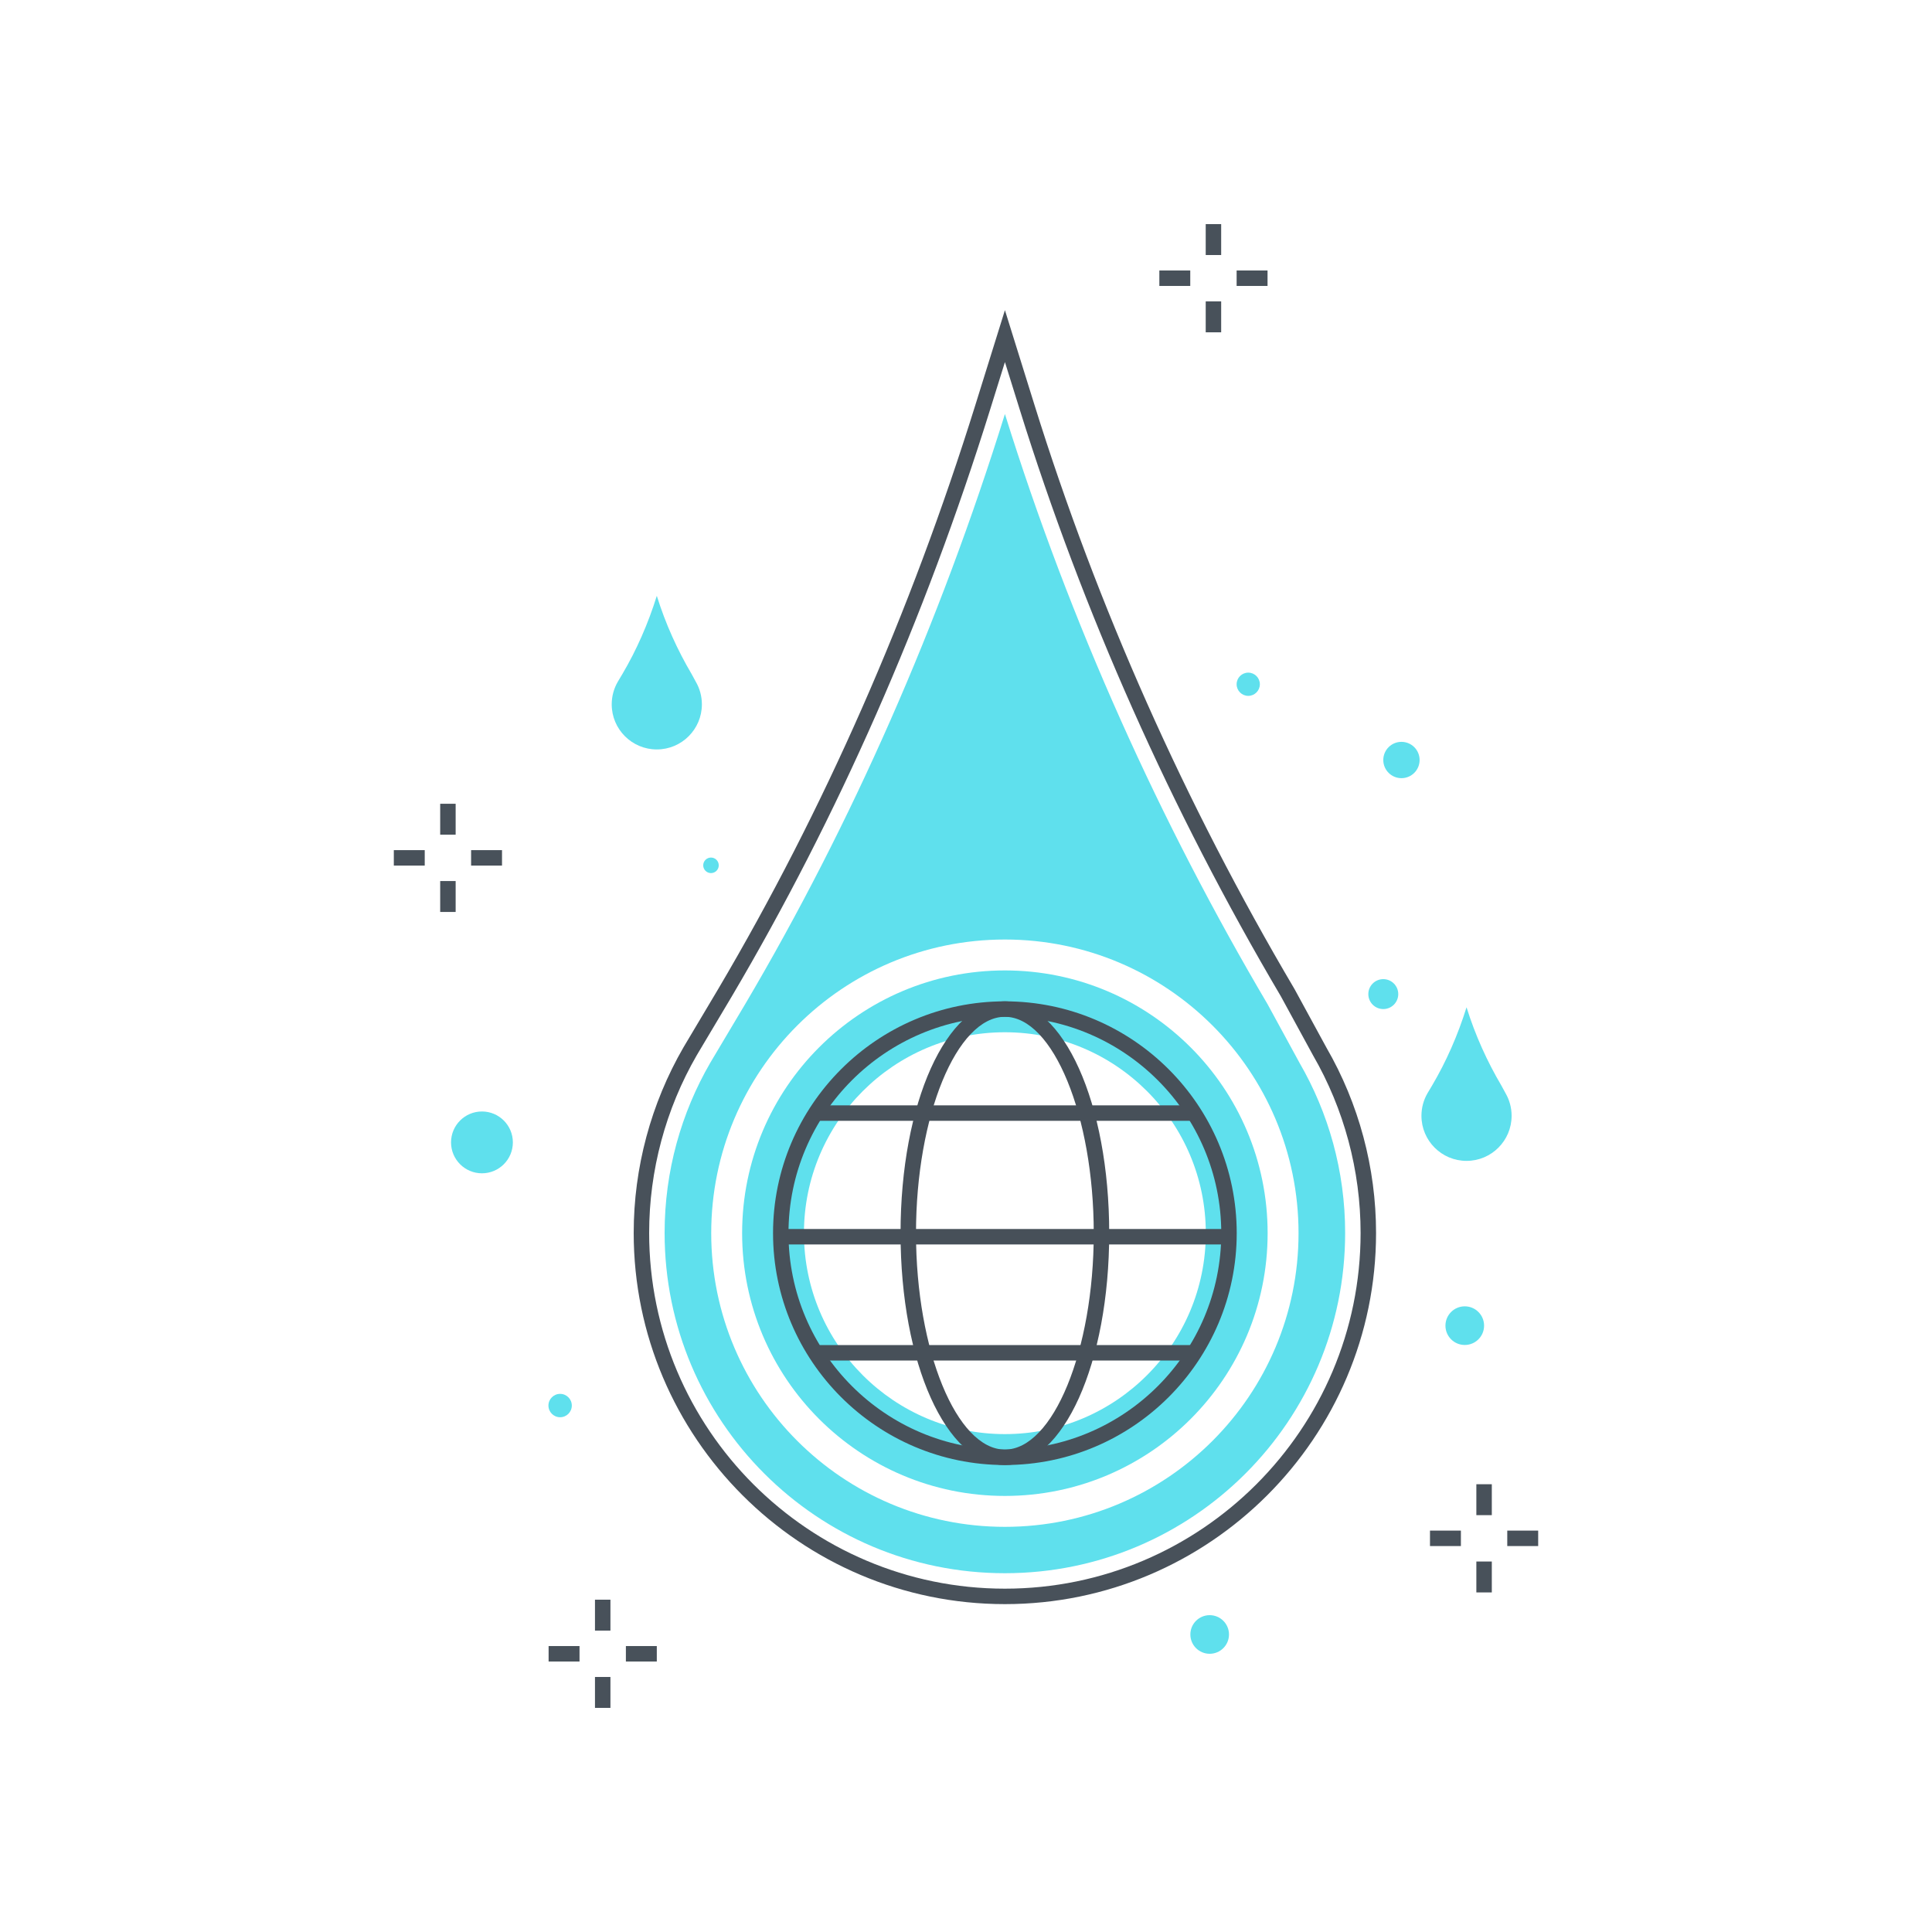 <svg xmlns="http://www.w3.org/2000/svg" width="250" height="250" viewBox="0 0 250 250">
  <g fill="none" fill-rule="evenodd">
    <path fill="#5FE0ED" d="M130.031,185.573 C115.671,185.573 104.031,173.932 104.031,159.573 C104.031,145.213 115.671,133.573 130.031,133.573 C144.39,133.573 156.031,145.213 156.031,159.573 C156.031,173.932 144.39,185.573 130.031,185.573 Z M130.031,125.573 C111.253,125.573 96.031,140.795 96.031,159.573 C96.031,178.35 111.253,193.573 130.031,193.573 C148.808,193.573 164.031,178.35 164.031,159.573 C164.031,140.795 148.808,125.573 130.031,125.573 Z"/>
    <path fill="#5FE0ED" d="M130.031,197.573 C109.044,197.573 92.031,180.559 92.031,159.573 C92.031,138.586 109.044,121.573 130.031,121.573 C151.017,121.573 168.031,138.586 168.031,159.573 C168.031,180.559 151.017,197.573 130.031,197.573 Z M168.143,137.505 L164.031,129.957 C150.17,106.467 138.516,80.769 130.037,53.573 C121.558,80.769 110.273,106.467 96.412,129.957 L91.906,137.527 C88.157,144.005 86,151.52 86,159.542 C86,183.859 105.713,203.573 130.031,203.573 C154.348,203.573 174.061,183.859 174.061,159.542 C174.061,151.51 171.899,143.987 168.143,137.505 Z"/>
    <path fill="#48515A" d="M130.037,46.853 L128.128,52.978 C119.664,80.124 108.416,105.678 94.696,128.93 L90.168,136.536 C86.135,143.505 84,151.464 84,159.542 C84,184.924 104.649,205.573 130.031,205.573 C155.412,205.573 176.061,184.924 176.061,159.542 C176.061,151.468 173.928,143.512 169.892,136.535 L165.746,128.928 C151.509,104.801 140.135,79.244 131.947,52.978 L130.037,46.853 Z M130.031,207.573 C103.547,207.573 82,186.026 82,159.542 C82,151.113 84.228,142.807 88.443,135.524 L92.975,127.91 C106.615,104.794 117.801,79.382 126.219,52.382 L130.037,40.134 L133.856,52.382 C141.999,78.502 153.31,103.917 167.475,127.924 L167.533,128.025 L171.636,135.556 C175.835,142.815 178.061,151.117 178.061,159.542 C178.061,186.026 156.514,207.573 130.031,207.573 Z"/>
    <path fill="#475059" d="M130.031,131.573 C114.591,131.573 102.031,144.133 102.031,159.573 C102.031,175.012 114.591,187.573 130.031,187.573 C145.47,187.573 158.031,175.012 158.031,159.573 C158.031,144.133 145.47,131.573 130.031,131.573 Z M130.031,189.573 C113.489,189.573 100.031,176.115 100.031,159.573 C100.031,143.031 113.489,129.573 130.031,129.573 C146.573,129.573 160.031,143.031 160.031,159.573 C160.031,176.115 146.573,189.573 130.031,189.573 Z"/>
    <path fill="#475059" d="M130.031,131.573 C123.797,131.573 118.531,144.395 118.531,159.573 C118.531,174.75 123.797,187.573 130.031,187.573 C136.264,187.573 141.531,174.75 141.531,159.573 C141.531,144.395 136.264,131.573 130.031,131.573 Z M130.031,189.573 C122.46,189.573 116.531,176.395 116.531,159.573 C116.531,142.75 122.46,129.573 130.031,129.573 C137.601,129.573 143.531,142.75 143.531,159.573 C143.531,176.395 137.601,189.573 130.031,189.573 Z"/>
    <polygon fill="#475059" points="101.031 161.032 159.031 161.032 159.031 159.032 101.031 159.032"/>
    <polygon fill="#475059" points="106.03 145.033 154.031 145.033 154.031 143.033 106.03 143.033"/>
    <polygon fill="#475059" points="106.03 176.052 154.031 176.052 154.031 174.052 106.03 174.052"/>
    <path fill="#5FE0ED" d="M194.818 141.463L194.273 140.463C192.436 137.351 190.892 133.945 189.769 130.342 188.645 133.945 187.15 137.351 185.313 140.463L184.716 141.466C184.219 142.324 183.934 143.32 183.934 144.383 183.934 147.605 186.546 150.217 189.768 150.217 192.99 150.217 195.602 147.605 195.602 144.383 195.602 143.319 195.315 142.322 194.818 141.463M90.04 88.223L89.495 87.222C87.658 84.11 86.114 80.705 84.991 77.101 83.867 80.705 82.372 84.11 80.535 87.222L79.938 88.225C79.441 89.084 79.156 90.079 79.156 91.143 79.156 94.365 81.768 96.977 84.99 96.977 88.212 96.977 90.824 94.365 90.824 91.143 90.824 90.078 90.537 89.081 90.04 88.223"/>
    <polygon fill="#48515A" points="156.019 33.001 158.019 33.001 158.019 29.001 156.019 29.001"/>
    <polygon fill="#48515A" points="156.019 43.001 158.019 43.001 158.019 39.001 156.019 39.001"/>
    <polygon fill="#48515A" points="160.019 37.001 164.019 37.001 164.019 35.001 160.019 35.001"/>
    <polygon fill="#48515A" points="150.019 37.001 154.019 37.001 154.019 35.001 150.019 35.001"/>
    <polygon fill="#48515A" points="76.99 210.999 78.99 210.999 78.99 206.999 76.99 206.999"/>
    <polygon fill="#48515A" points="76.99 220.999 78.99 220.999 78.99 216.999 76.99 216.999"/>
    <polygon fill="#48515A" points="80.99 214.999 84.99 214.999 84.99 212.999 80.99 212.999"/>
    <polygon fill="#48515A" points="70.99 214.999 74.99 214.999 74.99 212.999 70.99 212.999"/>
    <polygon fill="#48515A" points="56.96 108.007 58.96 108.007 58.96 104.007 56.96 104.007"/>
    <polygon fill="#48515A" points="56.96 118.007 58.96 118.007 58.96 114.007 56.96 114.007"/>
    <polygon fill="#48515A" points="60.96 112.007 64.96 112.007 64.96 110.007 60.96 110.007"/>
    <polygon fill="#48515A" points="50.96 112.007 54.96 112.007 54.96 110.007 50.96 110.007"/>
    <polygon fill="#48515A" points="191.04 196.059 193.04 196.059 193.04 192.059 191.04 192.059"/>
    <polygon fill="#48515A" points="191.04 206.059 193.04 206.059 193.04 202.059 191.04 202.059"/>
    <polygon fill="#48515A" points="195.04 200.059 199.04 200.059 199.04 198.059 195.04 198.059"/>
    <polygon fill="#48515A" points="185.04 200.059 189.04 200.059 189.04 198.059 185.04 198.059"/>
    <path fill="#5FE0ED" d="M180.934 128.636C180.934 129.706 180.067 130.573 178.997 130.573 177.928 130.573 177.061 129.706 177.061 128.636 177.061 127.567 177.928 126.7 178.997 126.7 180.067 126.7 180.934 127.567 180.934 128.636M93.006 111.973C93.006 112.528 92.556 112.978 92.001 112.978 91.446 112.978 90.996 112.528 90.996 111.973 90.996 111.418 91.446 110.967 92.001 110.967 92.556 110.967 93.006 111.418 93.006 111.973M73.992 181.878C73.992 182.713 73.315 183.39 72.479 183.39 71.645 183.39 70.967 182.713 70.967 181.878 70.967 181.043 71.645 180.366 72.479 180.366 73.315 180.366 73.992 181.043 73.992 181.878M163.025 88.542C163.025 89.372 162.352 90.045 161.522 90.045 160.692 90.045 160.019 89.372 160.019 88.542 160.019 87.712 160.692 87.039 161.522 87.039 162.352 87.039 163.025 87.712 163.025 88.542M154.032 211.5C154.032 210.12 155.151 209.001 156.531 209.001 157.911 209.001 159.031 210.12 159.031 211.5 159.031 212.88 157.911 213.999 156.531 213.999 155.151 213.999 154.032 212.88 154.032 211.5M187.04 171.539C187.04 170.158 188.159 169.039 189.54 169.039 190.921 169.039 192.04 170.158 192.04 171.539 192.04 172.92 190.921 174.039 189.54 174.039 188.159 174.039 187.04 172.92 187.04 171.539M178.997 98.344C178.997 99.642 180.049 100.695 181.347 100.695 182.645 100.695 183.697 99.642 183.697 98.344 183.697 97.047 182.645 95.995 181.347 95.995 180.049 95.995 178.997 97.047 178.997 98.344M66.364 147.825C66.364 150.034 64.573 151.825 62.364 151.825 60.155 151.825 58.364 150.034 58.364 147.825 58.364 145.616 60.155 143.825 62.364 143.825 64.573 143.825 66.364 145.616 66.364 147.825"/>
  </g>
</svg>
